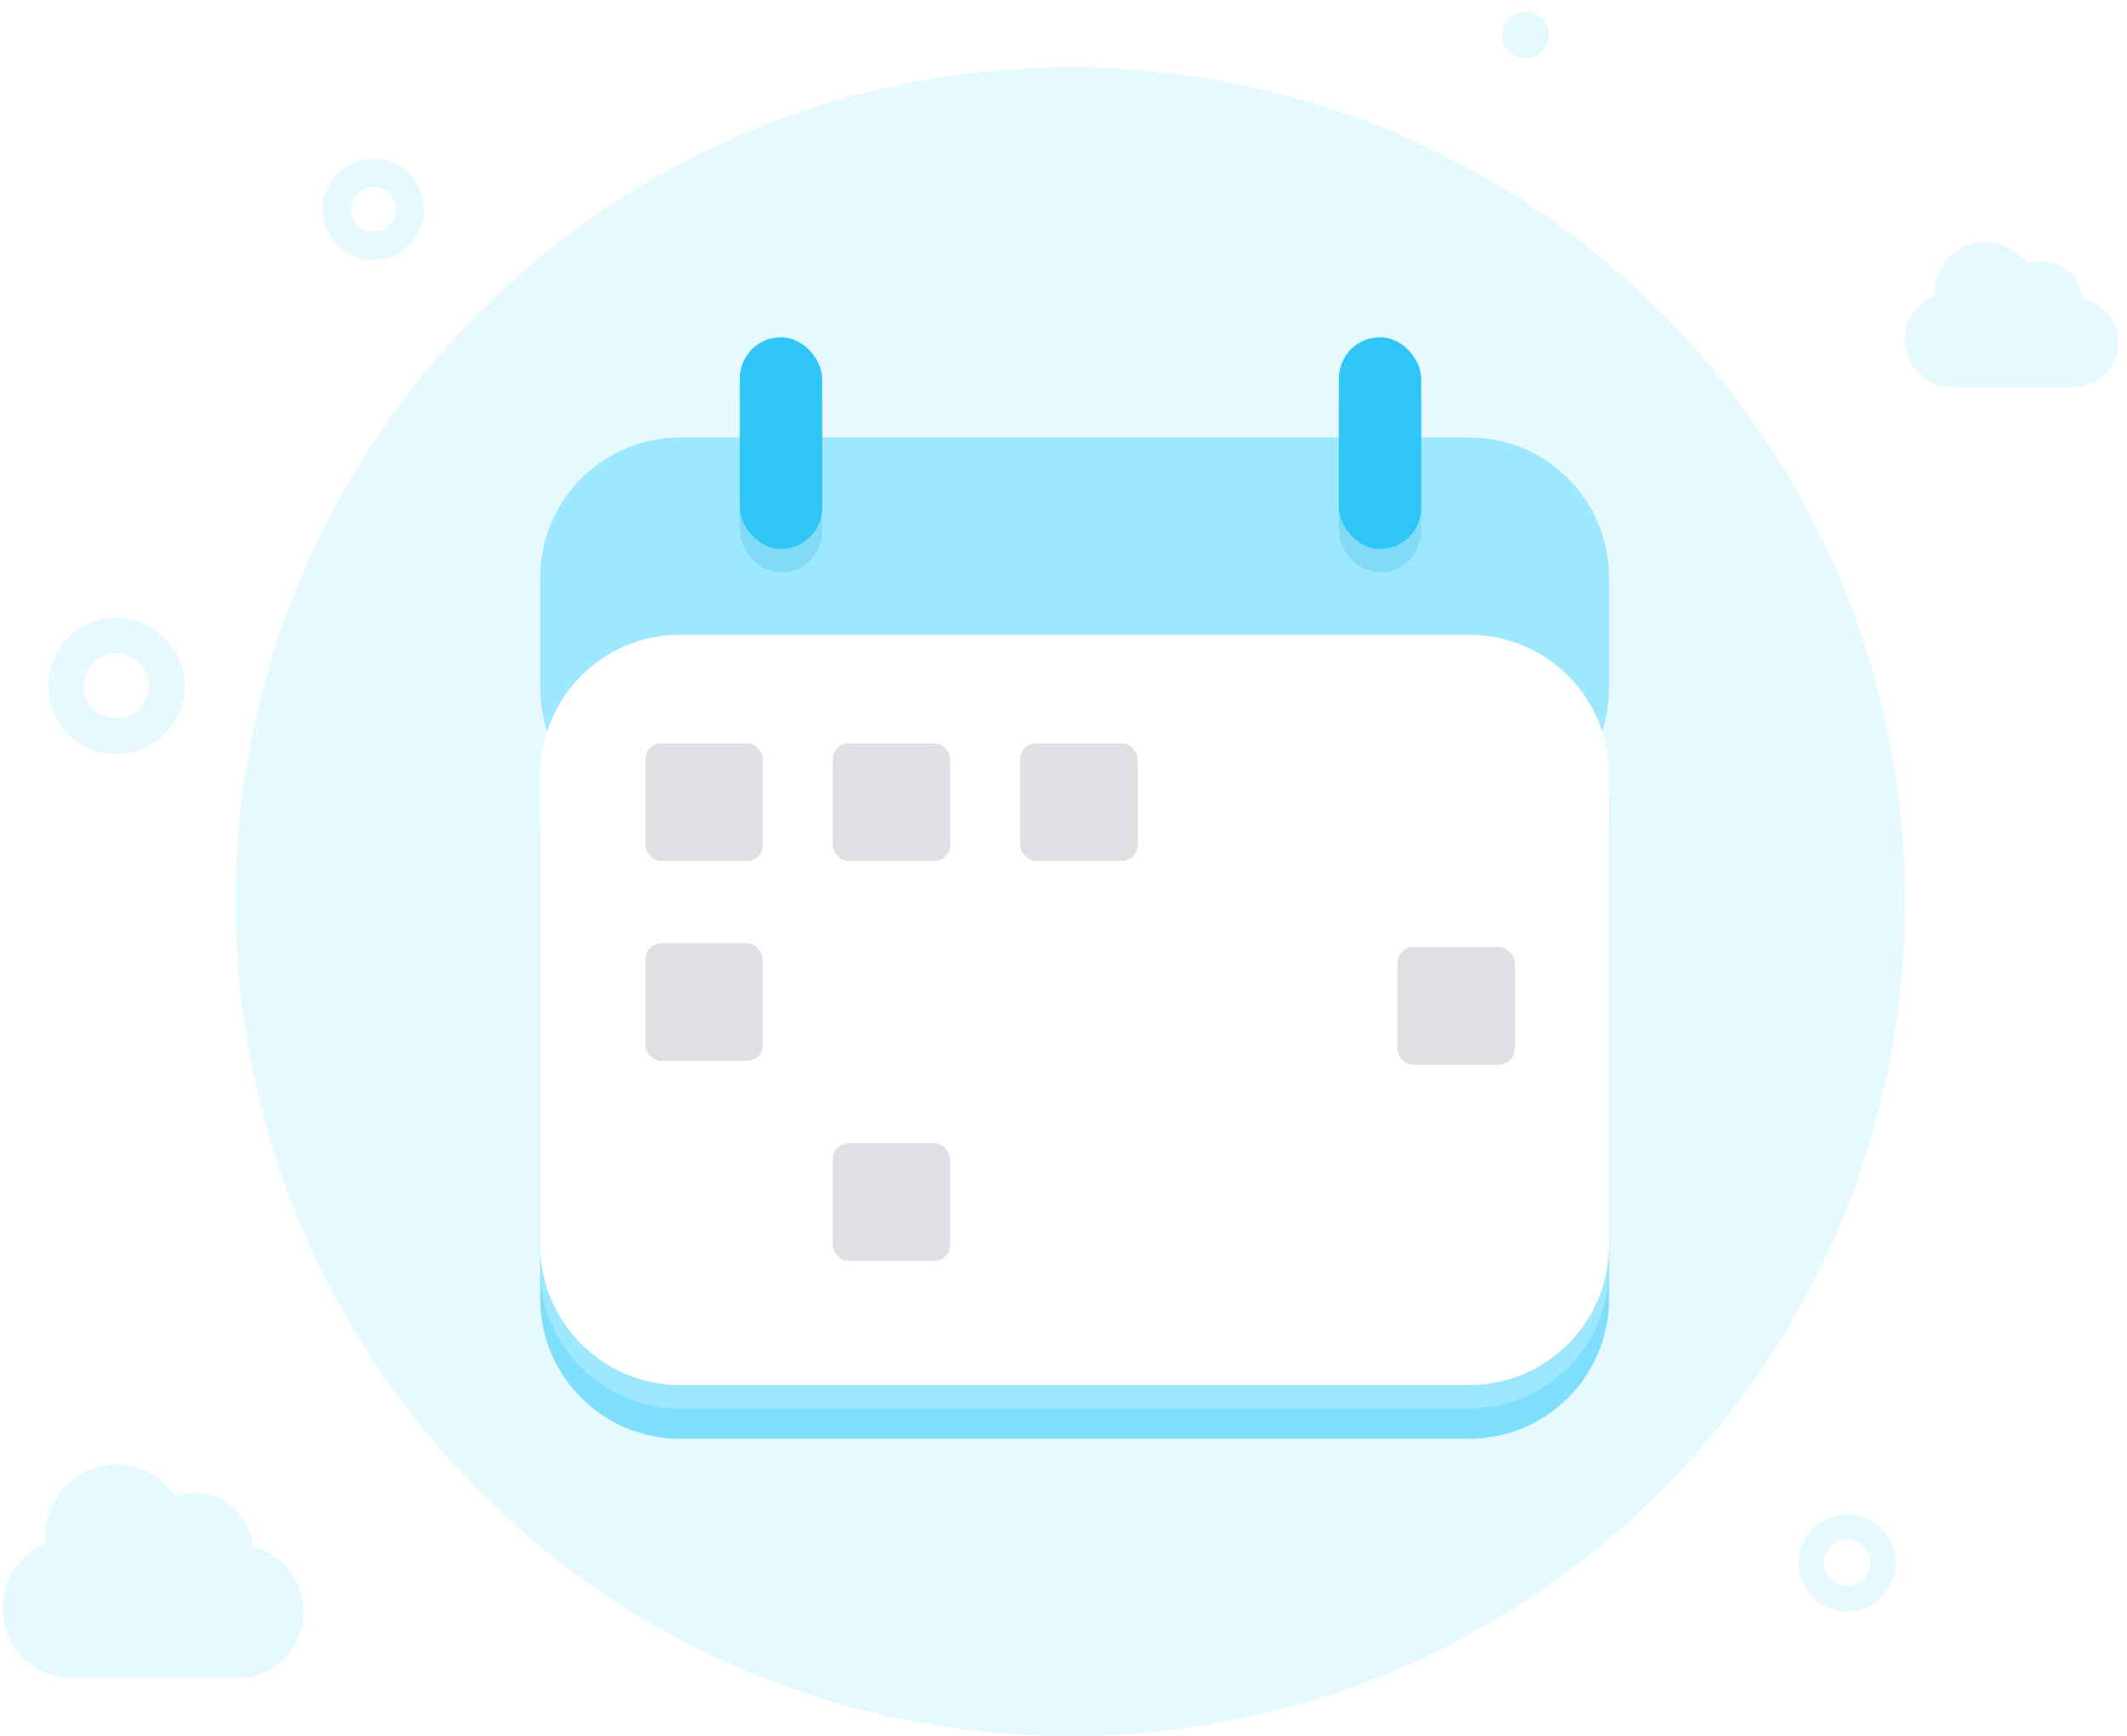 <svg width="158" height="129" viewBox="0 0 158 129" fill="none" xmlns="http://www.w3.org/2000/svg">
    <path fill-rule="evenodd" clip-rule="evenodd" d="M113.318 4.338C114.276 4.338 115.052 3.562 115.052 2.604C115.052 1.646 114.276 0.87 113.318 0.87C112.36 0.87 111.584 1.646 111.584 2.604C111.584 3.562 112.36 4.338 113.318 4.338ZM27.74 19.32C29.817 19.32 31.5 17.636 31.5 15.56C31.5 13.483 29.817 11.8 27.74 11.8C25.664 11.8 23.98 13.483 23.98 15.56C23.98 17.636 25.664 19.32 27.74 19.32ZM27.74 17.223C28.659 17.223 29.404 16.479 29.404 15.56C29.404 14.641 28.659 13.896 27.74 13.896C26.821 13.896 26.077 14.641 26.077 15.56C26.077 16.479 26.821 17.223 27.74 17.223ZM8.64 56.023C11.437 56.023 13.704 53.756 13.704 50.959C13.704 48.162 11.437 45.895 8.64 45.895C5.843 45.895 3.576 48.162 3.576 50.959C3.576 53.756 5.843 56.023 8.64 56.023ZM8.64 53.38C9.977 53.38 11.061 52.296 11.061 50.959C11.061 49.622 9.977 48.538 8.64 48.538C7.303 48.538 6.219 49.622 6.219 50.959C6.219 52.296 7.303 53.38 8.64 53.38ZM137.203 119.74C139.194 119.74 140.808 118.126 140.808 116.135C140.808 114.144 139.194 112.53 137.203 112.53C135.212 112.53 133.598 114.144 133.598 116.135C133.598 118.126 135.212 119.74 137.203 119.74ZM137.203 117.864C138.158 117.864 138.932 117.09 138.932 116.135C138.932 115.18 138.158 114.406 137.203 114.406C136.248 114.406 135.474 115.18 135.474 116.135C135.474 117.09 136.248 117.864 137.203 117.864ZM79.5 129C113.742 129 141.5 101.242 141.5 67C141.5 32.758 113.742 5 79.5 5C45.258 5 17.5 32.758 17.5 67C17.5 101.242 45.258 129 79.5 129ZM17.47 124.666H5.417C5.314 124.666 5.212 124.662 5.111 124.655C2.387 124.591 0.198 122.302 0.198 119.487C0.199 118.115 0.73 116.8 1.674 115.831C2.158 115.334 2.731 114.949 3.353 114.691C3.343 114.552 3.338 114.411 3.338 114.268C3.338 112.821 3.899 111.433 4.895 110.41C5.892 109.387 7.243 108.813 8.651 108.814C10.456 108.816 12.048 109.743 13.006 111.159C13.46 110.993 13.95 110.903 14.459 110.903C16.712 110.906 18.561 112.671 18.776 114.927C20.934 115.41 22.549 117.386 22.547 119.748C22.544 122.47 20.396 124.676 17.747 124.674C17.654 124.674 17.562 124.672 17.47 124.666ZM145.204 28.785H153.758C153.823 28.789 153.889 28.791 153.954 28.791C155.834 28.791 157.359 27.288 157.361 25.432C157.362 23.821 156.216 22.474 154.684 22.145C154.532 20.606 153.22 19.403 151.621 19.401C151.259 19.401 150.912 19.462 150.59 19.575C149.91 18.61 148.78 17.978 147.499 17.977C146.5 17.976 145.541 18.368 144.834 19.065C144.127 19.762 143.729 20.709 143.728 21.696C143.728 21.793 143.732 21.889 143.739 21.984C143.298 22.159 142.891 22.422 142.548 22.761C141.877 23.422 141.501 24.319 141.5 25.254C141.5 27.173 143.054 28.734 144.987 28.777C145.059 28.782 145.131 28.785 145.204 28.785Z" fill="#E5F9FF"/>
    <g filter="url(#filter0_d_1993_52369)">
        <path d="M40.128 42.414C40.128 36.667 44.779 32.008 50.517 32.008H109.138C114.875 32.008 119.526 36.667 119.526 42.414V50.59C119.526 56.336 114.875 60.995 109.138 60.995H50.517C44.779 60.995 40.128 56.336 40.128 50.59V42.414Z" fill="#9EE8FF"/>
    </g>
    <g filter="url(#filter1_d_1993_52369)">
        <path d="M40.128 61.068C40.128 55.322 44.779 50.663 50.517 50.663H109.138C114.875 50.663 119.526 55.322 119.526 61.068V96.001C119.526 101.747 114.875 106.406 109.138 106.406H50.517C44.779 106.406 40.128 101.747 40.128 96.001V61.068Z" fill="#7FDEFC"/>
    </g>
    <path d="M40.128 59.321C40.128 53.574 44.779 48.915 50.517 48.915H109.138C114.875 48.915 119.526 53.574 119.526 59.321V94.253C119.526 100 114.875 104.658 109.138 104.658H50.517C44.779 104.658 40.128 100 40.128 94.253V59.321Z" fill="#9EE8FF"/>
    <path d="M40.128 57.573C40.128 51.826 44.779 47.168 50.517 47.168H109.138C114.875 47.168 119.526 51.826 119.526 57.573V92.505C119.526 98.252 114.875 102.911 109.138 102.911H50.517C44.779 102.911 40.128 98.252 40.128 92.505V57.573Z" fill="white"/>
    <rect opacity="0.2" x="54.961" y="26.806" width="6.108" height="15.73" rx="3.054" fill="#11A9D9"/>
    <rect x="54.961" y="25.058" width="6.108" height="15.73" rx="3.054" fill="#2FC6F6"/>
    <rect opacity="0.2" x="99.46" y="26.806" width="6.108" height="15.73" rx="3.054" fill="#11A9D9"/>
    <rect x="99.46" y="25.058" width="6.108" height="15.73" rx="3.054" fill="#2FC6F6"/>
    <rect x="47.942" y="55.233" width="8.725" height="8.739" rx="1.176" fill="#DFE0E3"/>
    <rect x="47.942" y="70.089" width="8.725" height="8.739" rx="1.176" fill="#DFE0E3"/>
    <rect x="61.861" y="55.233" width="8.725" height="8.739" rx="1.176" fill="#DFE0E3"/>
    <rect x="61.861" y="84.946" width="8.725" height="8.739" rx="1.176" fill="#DFE0E3"/>
    <rect x="75.78" y="55.233" width="8.725" height="8.739" rx="1.176" fill="#DFE0E3"/>
    <rect x="103.801" y="70.372" width="8.725" height="8.739" rx="1.176" fill="#DFE0E3"/>
    <defs>
        <filter id="filter0_d_1993_52369" x="37.128" y="29.509" width="85.398" height="34.986" filterUnits="userSpaceOnUse" color-interpolation-filters="sRGB">
            <feFlood flood-opacity="0" result="BackgroundImageFix"/>
            <feColorMatrix in="SourceAlpha" type="matrix" values="0 0 0 0 0 0 0 0 0 0 0 0 0 0 0 0 0 0 127 0" result="hardAlpha"/>
            <feOffset dy="0.5"/>
            <feGaussianBlur stdDeviation="1.5"/>
            <feComposite in2="hardAlpha" operator="out"/>
            <feColorMatrix type="matrix" values="0 0 0 0 0 0 0 0 0 0.471 0 0 0 0 0.62 0 0 0 0.14 0"/>
            <feBlend mode="normal" in2="BackgroundImageFix" result="effect1_dropShadow_1993_52369"/>
            <feBlend mode="normal" in="SourceGraphic" in2="effect1_dropShadow_1993_52369" result="shape"/>
        </filter>
        <filter id="filter1_d_1993_52369" x="37.128" y="48.163" width="85.398" height="61.743" filterUnits="userSpaceOnUse" color-interpolation-filters="sRGB">
            <feFlood flood-opacity="0" result="BackgroundImageFix"/>
            <feColorMatrix in="SourceAlpha" type="matrix" values="0 0 0 0 0 0 0 0 0 0 0 0 0 0 0 0 0 0 127 0" result="hardAlpha"/>
            <feOffset dy="0.5"/>
            <feGaussianBlur stdDeviation="1.5"/>
            <feComposite in2="hardAlpha" operator="out"/>
            <feColorMatrix type="matrix" values="0 0 0 0 0 0 0 0 0 0.471 0 0 0 0 0.62 0 0 0 0.14 0"/>
            <feBlend mode="normal" in2="BackgroundImageFix" result="effect1_dropShadow_1993_52369"/>
            <feBlend mode="normal" in="SourceGraphic" in2="effect1_dropShadow_1993_52369" result="shape"/>
        </filter>
    </defs>
</svg>
